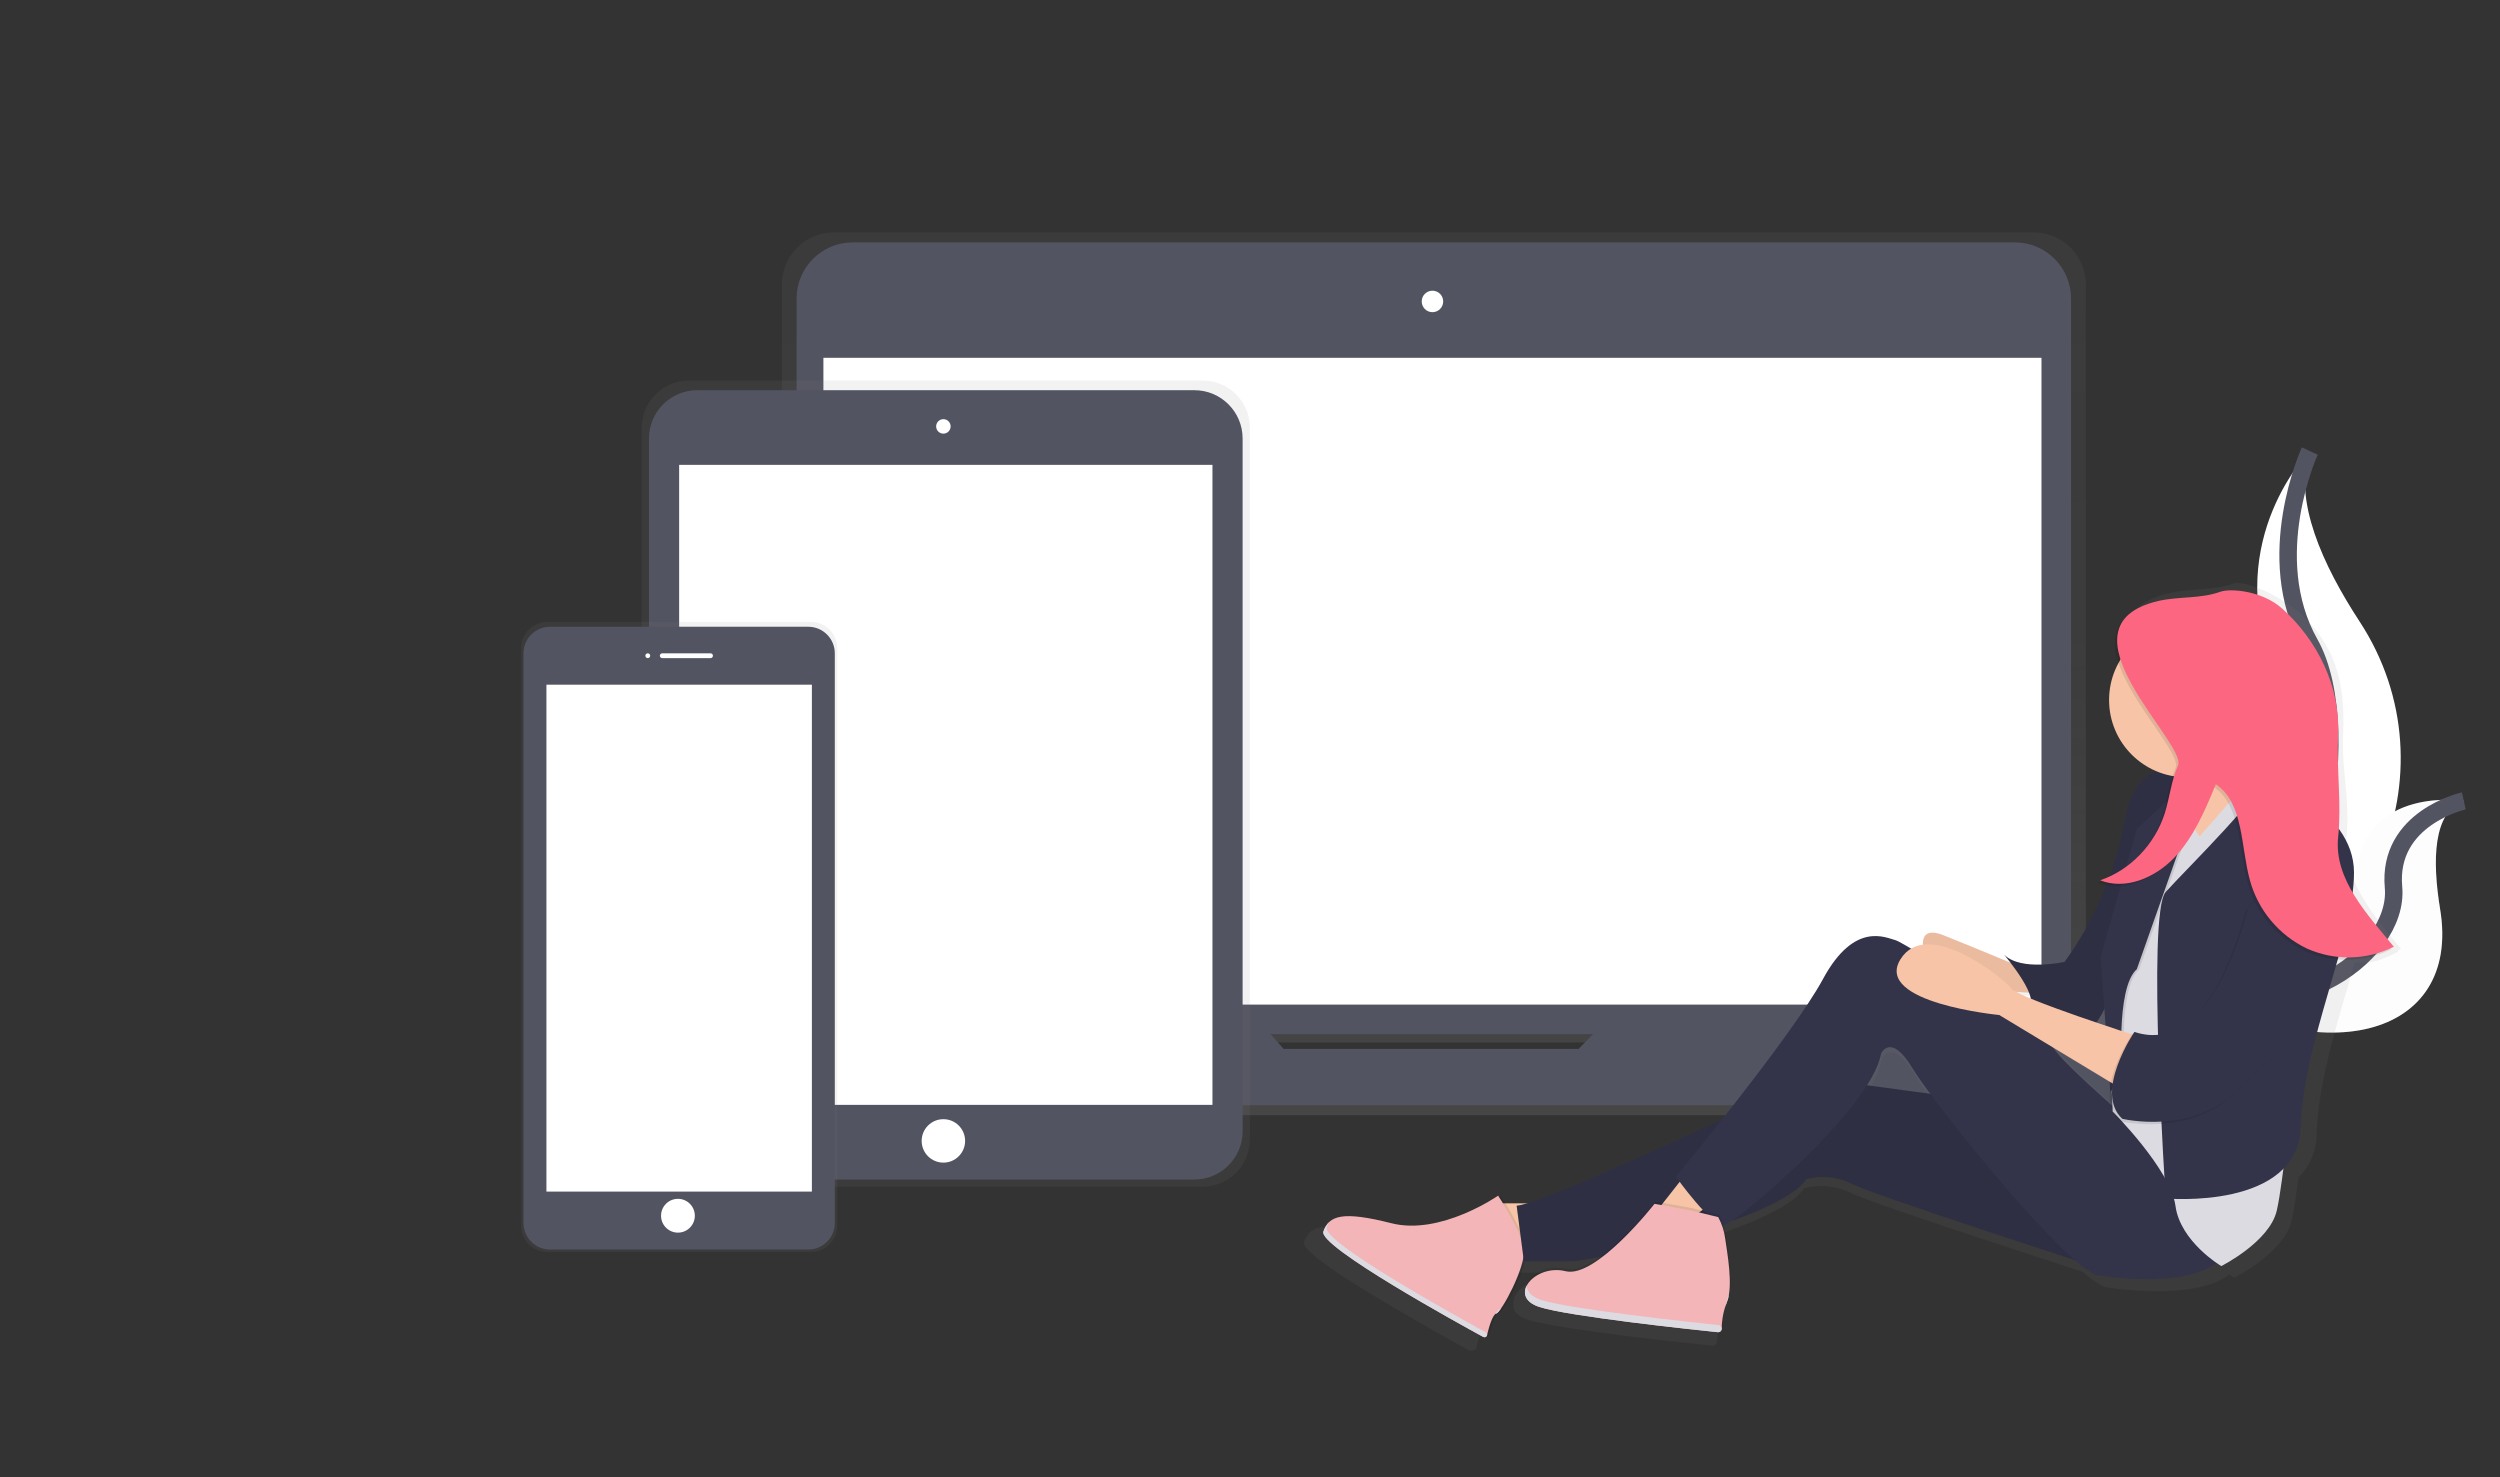 <svg width="286" height="169" viewBox="0 0 286 169" fill="none" xmlns="http://www.w3.org/2000/svg">
<rect x="0" y="0" width="286" height="169" fill="#333333" stroke="none"/>
<path d="M264.241 51.6C264.241 51.6 254.349 61.495 259.934 76.177C265.519 90.86 250.36 115.276 250.36 115.276C250.36 115.276 250.523 115.251 250.824 115.199C271.139 111.609 281.235 88.369 269.939 71.102C265.74 64.684 262.292 57.162 264.241 51.6Z" fill="white"/>
<path d="M264.241 51.6C264.241 51.6 258.656 63.728 264.241 73.623C269.825 83.517 265.199 111.286 250.36 115.276" stroke="#535461" stroke-width="2" stroke-miterlimit="10"/>
<path d="M281.859 91.622C281.859 91.622 270.571 89.824 269.544 99.942C268.517 110.06 247.84 111.463 247.84 111.463L248.227 111.719C265.298 122.928 281.63 118.861 279.146 103.987C278.243 98.442 278.317 92.884 281.859 91.622Z" fill="white"/>
<path opacity="0.2" d="M281.859 91.622C281.859 91.622 270.571 89.824 269.544 99.942C268.517 110.06 247.84 111.463 247.84 111.463L248.227 111.719C265.298 122.928 281.63 118.861 279.146 103.987C278.243 98.442 278.317 92.884 281.859 91.622Z" fill="#F5F5F5"/>
<path d="M281.859 91.622C281.859 91.622 273.097 93.555 273.818 101.513C274.538 109.472 260.807 119.034 247.84 111.454" stroke="#535461" stroke-width="2" stroke-miterlimit="10"/>
<path d="M255.735 115.958H238.001C238.409 115.137 238.621 114.233 238.62 113.316V32.527C238.62 30.952 237.994 29.441 236.88 28.327C235.767 27.213 234.256 26.587 232.682 26.587H95.385C94.605 26.587 93.832 26.74 93.112 27.038C92.391 27.337 91.736 27.774 91.184 28.326C90.633 28.878 90.195 29.532 89.896 30.253C89.598 30.974 89.444 31.747 89.444 32.527V113.318C89.443 114.235 89.654 115.14 90.062 115.961H71.702C71.285 115.961 70.885 116.127 70.591 116.421C70.296 116.716 70.131 117.116 70.131 117.532V118.8C70.133 121.129 71.059 123.362 72.707 125.008C74.354 126.654 76.587 127.578 78.915 127.578H248.522C250.852 127.578 253.086 126.653 254.733 125.005C256.381 123.357 257.306 121.122 257.306 118.792V117.524C257.305 117.108 257.139 116.71 256.844 116.417C256.55 116.123 256.151 115.958 255.735 115.958ZM146.445 120.984L144.933 119.258H182.676L180.992 120.987L146.445 120.984Z" fill="url(#paint0_linear)"/>
<path d="M230.503 27.73H97.552C94.006 27.73 91.131 30.606 91.131 34.154V111.88C91.131 115.427 94.006 118.303 97.552 118.303H230.503C234.05 118.303 236.925 115.427 236.925 111.88V34.154C236.925 30.606 234.05 27.73 230.503 27.73Z" fill="#535461"/>
<path d="M233.545 40.933H94.198V114.925H233.545V40.933Z" fill="white"/>
<path d="M163.873 35.714C164.551 35.714 165.101 35.163 165.101 34.485C165.101 33.806 164.551 33.256 163.873 33.256C163.195 33.256 162.645 33.806 162.645 34.485C162.645 35.163 163.195 35.714 163.873 35.714Z" fill="white"/>
<path d="M185.39 115.077L180.6 119.99H146.838L142.512 115.077H73.789C73.382 115.077 72.991 115.239 72.704 115.527C72.416 115.815 72.254 116.206 72.254 116.613V117.85C72.254 120.128 73.158 122.312 74.769 123.923C76.379 125.533 78.562 126.438 80.839 126.438H246.601C248.878 126.438 251.062 125.533 252.672 123.923C254.282 122.312 255.186 120.128 255.186 117.85V116.613C255.186 116.206 255.025 115.815 254.737 115.527C254.449 115.239 254.058 115.077 253.651 115.077H185.39Z" fill="#535461"/>
<path d="M137.592 43.534H78.81C77.382 43.533 76.012 44.098 75.001 45.107C73.99 46.116 73.421 47.485 73.418 48.913V130.376C73.421 131.804 73.99 133.173 75.001 134.182C76.012 135.191 77.382 135.756 78.81 135.755H137.592C139.02 135.756 140.39 135.191 141.401 134.182C142.412 133.173 142.981 131.804 142.983 130.376V48.913C142.981 47.485 142.412 46.116 141.401 45.107C140.39 44.098 139.02 43.533 137.592 43.534Z" fill="url(#paint1_linear)"/>
<path d="M136.634 44.639H79.765C76.716 44.639 74.244 47.111 74.244 50.161V129.415C74.244 132.465 76.716 134.938 79.765 134.938H136.634C139.683 134.938 142.155 132.465 142.155 129.415V50.161C142.155 47.111 139.683 44.639 136.634 44.639Z" fill="#535461"/>
<path d="M138.704 53.18H77.695V126.396H138.704V53.18Z" fill="white"/>
<path d="M107.924 49.609C108.381 49.609 108.752 49.238 108.752 48.781C108.752 48.323 108.381 47.952 107.924 47.952C107.466 47.952 107.096 48.323 107.096 48.781C107.096 49.238 107.466 49.609 107.924 49.609Z" fill="white"/>
<path d="M107.924 133.005C109.296 133.005 110.408 131.892 110.408 130.519C110.408 129.147 109.296 128.034 107.924 128.034C106.551 128.034 105.439 129.147 105.439 130.519C105.439 131.892 106.551 133.005 107.924 133.005Z" fill="white"/>
<path d="M92.787 71.148H62.605C62.214 71.148 61.825 71.224 61.463 71.374C61.101 71.523 60.771 71.742 60.494 72.019C60.216 72.296 59.996 72.624 59.845 72.986C59.694 73.348 59.616 73.736 59.616 74.128V140.242C59.616 140.634 59.694 141.022 59.845 141.384C59.996 141.746 60.216 142.075 60.494 142.352C60.771 142.628 61.101 142.847 61.463 142.997C61.825 143.146 62.214 143.223 62.605 143.222H92.787C93.179 143.223 93.567 143.146 93.93 142.997C94.292 142.847 94.621 142.628 94.899 142.352C95.177 142.075 95.397 141.746 95.548 141.384C95.698 141.022 95.776 140.634 95.777 140.242V74.128C95.776 73.736 95.698 73.348 95.548 72.986C95.397 72.624 95.177 72.296 94.899 72.019C94.621 71.742 94.292 71.523 93.93 71.374C93.567 71.224 93.179 71.148 92.787 71.148V71.148Z" fill="url(#paint2_linear)"/>
<path d="M92.465 71.701H62.926C61.249 71.701 59.889 73.061 59.889 74.738V139.908C59.889 141.586 61.249 142.946 62.926 142.946H92.465C94.142 142.946 95.501 141.586 95.501 139.908V74.738C95.501 73.061 94.142 71.701 92.465 71.701Z" fill="#535461"/>
<path d="M92.879 78.328H62.512V136.318H92.879V78.328Z" fill="white"/>
<path d="M74.106 75.291C74.259 75.291 74.382 75.167 74.382 75.014C74.382 74.862 74.259 74.738 74.106 74.738C73.954 74.738 73.83 74.862 73.83 75.014C73.83 75.167 73.954 75.291 74.106 75.291Z" fill="white"/>
<path d="M81.284 74.738H75.762C75.61 74.738 75.486 74.862 75.486 75.014C75.486 75.167 75.61 75.291 75.762 75.291H81.284C81.436 75.291 81.56 75.167 81.56 75.014C81.56 74.862 81.436 74.738 81.284 74.738Z" fill="white"/>
<path d="M77.557 141.013C78.624 141.013 79.489 140.147 79.489 139.08C79.489 138.012 78.624 137.147 77.557 137.147C76.49 137.147 75.624 138.012 75.624 139.08C75.624 140.147 76.49 141.013 77.557 141.013Z" fill="white"/>
<path d="M274.682 108.552C271.626 104.844 267.924 100.583 268.443 95.648C268.862 91.652 267.857 87.957 268.056 83.948C268.332 78.251 267.189 73.791 263.087 70.141C260.691 68.006 256.685 66.33 255.493 66.758C253.13 67.603 250.551 67.28 248.119 67.862C246.272 68.293 245.044 68.967 244.282 69.795C242.75 71.176 242.725 73.109 243.423 75.166C242.814 76.283 242.446 77.516 242.343 78.784C242.241 80.052 242.406 81.327 242.829 82.527C243.252 83.727 243.922 84.825 244.796 85.749C245.67 86.673 246.729 87.403 247.904 87.891C246.2 88.603 244.729 90.244 244.155 93.574C243.756 95.861 243.152 98.108 242.352 100.287C241.992 100.455 241.624 100.604 241.248 100.732C241.331 100.765 241.416 100.787 241.499 100.817C241.32 100.886 241.143 100.955 240.947 101.016C241.273 101.144 241.611 101.242 241.955 101.309C239.746 106.89 236.985 110.347 236.985 110.347C236.985 110.347 231.837 111.485 229.835 109.494C229.835 109.494 230.161 109.875 230.603 110.447C228.646 109.635 225.432 108.309 222.685 107.218C220.692 106.426 220.182 107.218 220.201 108.323C219.714 108.384 219.245 108.542 218.821 108.787C218.232 108.408 217.614 108.075 216.974 107.793C215.831 107.517 212.112 105.517 208.394 112.341C206.229 116.309 200.681 123.552 196.415 128.909C188.12 132.726 177.32 137.558 173.306 138.773H170.733C170.397 138.221 170.162 137.873 170.162 137.873L169.963 138.006L169.878 137.873C169.878 137.873 164.826 141.372 159.696 141.399C158.967 141.389 158.241 141.297 157.532 141.123C155.174 140.53 153.513 140.264 152.326 140.295C150.92 140.27 150.117 140.604 149.631 141.234C149.566 141.316 149.506 141.403 149.452 141.493V141.493C149.397 141.583 149.348 141.675 149.303 141.769V141.769C149.258 141.869 149.214 141.974 149.176 142.082C149.16 142.178 149.166 142.276 149.194 142.369C149.221 142.463 149.27 142.548 149.336 142.62C149.405 142.717 149.479 142.809 149.559 142.896L149.703 143.051C150.349 143.719 151.525 144.605 152.988 145.594C153.41 145.87 153.858 146.174 154.324 146.475L155.21 147.027L156.003 147.522L156.32 147.718L156.674 147.933L157.306 148.317L157.681 148.543L158.391 148.966L158.965 149.305C160.467 150.192 161.963 151.051 163.313 151.813L164.257 152.376L164.348 152.426L164.955 152.766L166.004 153.348L166.725 153.746L167.062 153.931L167.423 154.13L167.495 154.168L168.125 154.511C168.254 154.533 168.387 154.526 168.513 154.492C168.64 154.457 168.758 154.396 168.859 154.312C169.041 153.539 169.486 151.882 169.963 151.755C170.441 151.628 172.508 148.013 173.091 145.594H178.673C179.772 145.5 180.864 145.332 181.941 145.091C180.5 146.119 179.073 146.765 177.963 146.489C175.617 145.906 173.395 147.337 173.171 148.748C173.171 148.778 173.152 148.806 173.143 148.836C173.135 148.866 173.13 148.894 173.124 148.922C173.119 148.949 173.107 148.991 173.102 149.027C173.096 149.062 173.102 149.085 173.102 149.115C173.102 149.145 173.102 149.184 173.102 149.22C173.102 149.256 173.102 149.278 173.102 149.305C173.102 149.333 173.102 149.377 173.102 149.413C173.102 149.449 173.102 149.468 173.102 149.496C173.102 149.524 173.119 149.571 173.13 149.609C173.141 149.648 173.13 149.659 173.149 149.681C173.166 149.731 173.187 149.78 173.21 149.827L173.223 149.863C173.254 149.924 173.289 149.982 173.328 150.037L173.373 150.095C173.4 150.134 173.43 150.173 173.464 150.208L173.527 150.272C173.56 150.305 173.596 150.338 173.632 150.371L173.709 150.435L173.834 150.526L173.925 150.587L174.074 150.675L174.173 150.728L174.361 150.816L174.455 150.857C174.554 150.899 174.659 150.937 174.772 150.973C174.952 151.031 175.164 151.092 175.404 151.153L175.644 151.211L175.995 151.291L176.18 151.332C176.419 151.384 176.673 151.435 176.942 151.487L177.315 151.556L177.618 151.611L178.317 151.733C178.753 151.807 179.208 151.882 179.697 151.954L180.901 152.136L182.469 152.36L182.817 152.407L183.369 152.484L184.178 152.592L184.73 152.663L186.162 152.846L186.61 152.901L187.512 153.011C188.699 153.155 189.848 153.287 190.905 153.406L192.128 153.544L192.747 153.613L193.023 153.641L193.762 153.721L194.174 153.765L194.682 153.818L195.397 153.892H195.474L195.932 153.939C195.99 153.945 196.048 153.939 196.103 153.922C196.158 153.904 196.209 153.876 196.252 153.838C196.295 153.799 196.33 153.753 196.355 153.7C196.379 153.648 196.392 153.591 196.393 153.533C196.393 153.519 196.393 153.503 196.393 153.486C196.435 153.422 196.458 153.347 196.46 153.271C196.472 152.59 196.558 151.912 196.716 151.249C196.747 151.136 196.783 151.02 196.821 150.904L196.865 150.772C196.915 150.631 196.965 150.496 197.023 150.344C197.064 150.241 197.1 150.136 197.13 150.029C197.13 149.996 197.15 149.963 197.161 149.927C197.172 149.891 197.188 149.814 197.199 149.756C197.774 147.792 197.081 144.131 196.882 142.692C196.818 142.232 196.713 141.779 196.567 141.339C196.603 141.342 196.639 141.342 196.675 141.339C196.971 141.23 197.25 141.078 197.503 140.889C201.721 139.384 205.277 137.663 206.401 135.94C208.22 135.46 210.153 135.662 211.833 136.509C214.017 137.594 230.537 142.987 238.228 145.478C239.608 146.668 240.69 147.364 241.289 147.312C241.289 147.312 251.081 148.897 255.018 145.804C255.368 146.047 255.589 146.177 255.589 146.177C255.589 146.177 261.309 143.335 262.168 139.638C262.444 138.439 262.695 136.672 262.952 134.717C264.279 133.379 265.025 131.572 265.028 129.688C265.207 123.48 267.612 116.389 269.395 110.082C271.559 110.253 272.396 109.845 274.381 108.864L274.292 108.751C274.433 108.668 274.557 108.613 274.682 108.552ZM241.888 117.85L240.784 117.483C241.154 116.988 241.474 116.457 241.736 115.898L241.888 117.85ZM235.735 120.462L242.36 124.439L242.418 125.248C242.338 125.864 242.356 126.488 242.474 127.098C239.553 124.502 236.135 121.351 235.732 120.459L235.735 120.462ZM233.029 114.663C232.306 114.365 231.707 114.094 231.296 113.871C231.848 113.909 232.372 113.942 232.831 113.967C232.921 114.192 232.988 114.425 233.029 114.663V114.663ZM215.284 121.144C215.284 121.144 216.427 118.587 219.003 122.851C219.403 123.514 220.14 124.568 221.115 125.875L213.617 124.872C214.5 123.503 215.094 122.23 215.284 121.147V121.144Z" fill="url(#paint3_linear)"/>
<path d="M231.754 110.872C231.754 110.872 226.509 108.662 222.368 107.006C218.227 105.349 220.711 110.872 220.711 110.872C220.711 110.872 227.613 112.805 227.613 113.081C227.613 113.357 233.41 113.633 233.41 113.633L231.754 110.872Z" fill="#F7C4A7"/>
<path opacity="0.05" d="M231.754 110.872C231.754 110.872 226.509 108.662 222.368 107.006C218.227 105.349 220.711 110.872 220.711 110.872C220.711 110.872 227.613 112.805 227.613 113.081C227.613 113.357 233.41 113.633 233.41 113.633L231.754 110.872Z" fill="black"/>
<path d="M254.115 89.056C254.115 89.056 244.728 84.086 243.072 93.751C241.416 103.416 236.171 110.043 236.171 110.043C236.171 110.043 231.201 111.148 229.269 109.215C229.269 109.215 233.962 114.738 231.754 115.29C231.754 115.29 236.723 118.88 238.931 117.775C241.14 116.671 242.796 109.215 243.624 107.282C244.452 105.349 247.489 88.504 254.115 89.056Z" fill="#33344A"/>
<path opacity="0.1" d="M254.115 89.056C254.115 89.056 244.728 84.086 243.072 93.751C241.416 103.416 236.171 110.043 236.171 110.043C236.171 110.043 231.201 111.148 229.269 109.215C229.269 109.215 233.962 114.738 231.754 115.29C231.754 115.29 236.723 118.88 238.931 117.775C241.14 116.671 242.796 109.215 243.624 107.282C244.452 105.349 247.489 88.504 254.115 89.056Z" fill="black"/>
<path d="M248.87 85.743C248.87 85.743 254.667 92.37 254.943 97.893C255.219 103.416 261.568 92.094 262.121 91.818C262.673 91.542 256.599 82.153 256.047 79.115C255.495 76.078 248.87 85.743 248.87 85.743Z" fill="#F7C4A7"/>
<path d="M252.873 88.573L249.215 91.887L250.94 98.859L255.633 94.441L255.081 90.023L252.873 88.573Z" fill="#F7C4A7"/>
<path d="M176.542 137.658H170.192L172.677 143.733L178.75 142.076L176.542 137.658Z" fill="#F7C4A7"/>
<path opacity="0.1" d="M171.661 136.782C171.661 136.782 165.085 141.364 159.467 139.939C153.849 138.514 152.323 139.047 151.668 140.886C151.064 142.579 167.36 151.531 169.957 152.945C169.998 152.967 170.042 152.98 170.088 152.981C170.134 152.983 170.18 152.975 170.222 152.956C170.264 152.937 170.301 152.909 170.33 152.874C170.36 152.838 170.38 152.796 170.391 152.752C170.567 152.001 170.995 150.391 171.454 150.266C172.05 150.106 174.766 145.02 174.617 143.02C174.468 141.021 171.661 136.782 171.661 136.782Z" fill="black"/>
<path d="M171.385 136.782C171.385 136.782 164.809 141.364 159.191 139.939C153.573 138.514 152.047 139.047 151.392 140.886C150.788 142.579 167.084 151.531 169.681 152.945C169.722 152.967 169.767 152.98 169.813 152.981C169.858 152.983 169.904 152.975 169.946 152.956C169.988 152.937 170.025 152.909 170.054 152.874C170.084 152.838 170.104 152.796 170.115 152.752C170.292 152.001 170.719 150.391 171.178 150.266C171.774 150.106 174.491 145.02 174.341 143.02C174.192 141.021 171.385 136.782 171.385 136.782Z" fill="#F3B5B7"/>
<path d="M225.681 125.784L207.184 123.298C207.184 123.298 177.094 137.658 173.505 137.934L174.333 144.285H179.854C182.063 144.285 203.596 139.591 206.632 134.896C208.389 134.429 210.256 134.626 211.877 135.449C214.638 136.829 241.14 145.39 241.14 145.39L225.681 125.784Z" fill="#33344A"/>
<path opacity="0.1" d="M225.681 125.784L207.184 123.298C207.184 123.298 177.094 137.658 173.505 137.934L174.333 144.285H179.854C182.063 144.285 203.596 139.591 206.632 134.896C208.389 134.429 210.256 134.626 211.877 135.449C214.638 136.829 241.14 145.39 241.14 145.39L225.681 125.784Z" fill="black"/>
<path d="M192.829 134.344L189.792 138.21L192.829 139.867L197.246 136.553L192.829 134.344Z" fill="#F7C4A7"/>
<path d="M245.557 129.926C245.557 129.926 235.618 121.415 234.931 119.871C234.244 118.328 217.951 107.834 216.846 107.558C215.742 107.282 212.153 105.349 208.564 111.976C204.976 118.604 191.725 134.62 191.725 134.62C191.725 134.62 195.866 140.419 197.246 140.143C198.626 139.867 214.086 126.888 215.19 120.537C215.19 120.537 216.294 118.052 218.779 122.194C221.263 126.336 237.275 146.218 240.312 145.942C240.312 145.942 252.182 147.875 254.667 143.181C257.151 138.486 245.557 129.926 245.557 129.926Z" fill="#33344A"/>
<path d="M251.216 89.471C251.216 89.471 247.766 90.989 247.49 97.341C247.213 103.692 241.14 114.462 241.14 114.462L241.692 127.164C241.692 127.164 248.318 133.792 248.87 137.934C249.422 142.076 254.115 144.837 254.115 144.837C254.115 144.837 259.636 142.076 260.464 138.486C261.293 134.896 261.845 126.06 263.225 122.746C264.605 119.432 263.777 98.721 263.777 98.721L259.636 91.542L257.428 89.056L251.63 95.684C251.63 95.684 248.456 91.404 251.216 89.471Z" fill="#DDDBE2"/>
<path opacity="0.1" d="M243.072 123.022C243.072 123.022 242.244 113.081 244.729 110.872L249.698 96.788C249.698 96.788 251.492 90.023 251.216 89.471C250.94 88.918 244.729 94.855 244.729 94.855L240.588 109.491L241.692 124.955L243.072 123.022Z" fill="black"/>
<path d="M242.796 123.022C242.796 123.022 241.968 113.081 244.452 110.872L249.422 96.788C249.422 96.788 251.354 89.885 251.078 89.332C250.802 88.78 244.452 94.855 244.452 94.855L240.312 109.491L241.416 124.955L242.796 123.022Z" fill="#33344A"/>
<path d="M244.728 118.604C244.728 118.604 230.925 114.185 230.097 113.081C229.269 111.976 220.435 104.797 217.398 109.767C214.362 114.738 228.717 116.118 228.717 116.118L243.348 124.955L244.728 118.604Z" fill="#F7C4A7"/>
<path opacity="0.1" d="M193.428 138.185L189.342 137.451C189.342 137.451 182.651 146.025 179.164 145.155C175.677 144.285 172.47 148.038 176.152 149.242C179.479 150.33 193.845 151.851 196.581 152.133C196.636 152.139 196.692 152.133 196.745 152.116C196.798 152.099 196.847 152.071 196.889 152.034C196.931 151.998 196.964 151.952 196.988 151.902C197.011 151.851 197.024 151.797 197.025 151.741C197.046 150.674 197.261 149.619 197.66 148.629C198.397 146.82 197.66 142.935 197.456 141.449C197.343 140.578 197.071 139.736 196.653 138.964L193.428 138.185Z" fill="black"/>
<path d="M193.359 138.453L189.273 137.719C189.273 137.719 182.582 146.293 179.1 145.426C175.619 144.559 172.406 148.309 176.089 149.513C179.415 150.601 193.781 152.122 196.517 152.404C196.573 152.41 196.629 152.404 196.682 152.387C196.735 152.37 196.784 152.342 196.825 152.305C196.867 152.268 196.901 152.223 196.924 152.173C196.948 152.122 196.96 152.067 196.962 152.012C196.975 150.947 197.182 149.893 197.572 148.902C198.309 147.094 197.572 143.208 197.367 141.723C197.255 140.852 196.983 140.009 196.564 139.237L193.359 138.453Z" fill="#F3B5B7"/>
<path opacity="0.1" d="M250.94 88.918C255.819 88.918 259.774 84.962 259.774 80.082C259.774 75.201 255.819 71.245 250.94 71.245C246.061 71.245 242.106 75.201 242.106 80.082C242.106 84.962 246.061 88.918 250.94 88.918Z" fill="black"/>
<path d="M250.112 88.918C254.991 88.918 258.946 84.962 258.946 80.082C258.946 75.201 254.991 71.245 250.112 71.245C245.233 71.245 241.278 75.201 241.278 80.082C241.278 84.962 245.233 88.918 250.112 88.918Z" fill="#F7C4A7"/>
<path d="M258.808 88.78C258.808 88.78 269.298 92.37 269.298 99.826C269.298 107.282 263.501 119.156 263.225 128.821C262.949 138.486 247.765 137.105 247.765 137.105C247.765 137.105 245.557 104.52 247.765 102.035C249.974 99.55 259.912 89.885 258.808 88.78Z" fill="#33344A"/>
<path opacity="0.1" d="M256.875 104.244C256.875 104.244 253.01 121.365 243.9 118.328C243.9 118.328 239.207 125.231 242.52 128.269C242.52 128.269 250.526 130.202 255.771 124.955C261.016 119.708 264.881 117.775 265.709 111.424C266.537 105.073 267.089 96.236 264.329 97.064C261.568 97.893 256.875 104.244 256.875 104.244Z" fill="black"/>
<path d="M257.152 103.968C257.152 103.968 253.287 121.089 244.177 118.051C244.177 118.051 239.484 124.955 242.796 127.993C242.796 127.993 250.802 129.926 256.047 124.679C261.292 119.432 265.157 117.499 265.986 111.148C266.814 104.797 267.366 95.96 264.605 96.788C261.845 97.617 257.152 103.968 257.152 103.968Z" fill="#33344A"/>
<path d="M197.809 148.013C197.809 148.038 197.793 148.068 197.784 148.09C197.594 148.563 197.449 149.052 197.351 149.551C197.417 149.336 197.495 149.115 197.583 148.894C197.692 148.61 197.768 148.314 197.809 148.013Z" fill="#DDDBE2"/>
<path d="M176.29 148.706C175.153 148.333 174.675 147.72 174.656 147.074C174.187 147.974 174.482 148.985 176.089 149.51C179.415 150.598 193.784 152.119 196.517 152.401C196.573 152.407 196.629 152.401 196.682 152.384C196.736 152.367 196.785 152.339 196.826 152.301C196.868 152.264 196.902 152.219 196.925 152.168C196.948 152.117 196.961 152.062 196.962 152.006V152.006C196.964 151.905 196.928 151.806 196.861 151.73C196.794 151.654 196.701 151.606 196.6 151.595C193.602 151.274 179.573 149.778 176.29 148.706Z" fill="#DDDBE2"/>
<path d="M151.773 140.4C151.847 140.196 151.939 140 152.049 139.814C151.752 140.115 151.53 140.483 151.401 140.886C150.796 142.579 167.092 151.531 169.69 152.945C169.73 152.967 169.775 152.979 169.821 152.981C169.867 152.983 169.913 152.974 169.955 152.955C169.997 152.936 170.034 152.907 170.063 152.872C170.093 152.836 170.113 152.794 170.123 152.749V152.749C170.139 152.685 170.133 152.618 170.106 152.558C170.08 152.499 170.034 152.449 169.977 152.418C167.106 150.846 151.177 142.073 151.773 140.4Z" fill="#DDDBE2"/>
<path d="M171.556 149.783C171.41 149.822 171.266 150.018 171.131 150.286L171.175 150.269C171.296 150.236 171.504 149.993 171.755 149.634C171.701 149.699 171.633 149.75 171.556 149.783V149.783Z" fill="#DDDBE2"/>
<path opacity="0.1" d="M248.886 87.861C248.108 89.578 247.945 91.514 247.374 93.315C246.239 96.885 243.393 99.84 239.983 100.98C242.852 102.124 246.236 100.726 248.453 98.407C250.67 96.087 251.97 93 253.215 89.995C256.434 92.16 256.042 97.136 257.124 101.011C257.589 102.696 258.409 104.263 259.531 105.604C260.652 106.945 262.049 108.029 263.625 108.784C265.197 109.489 266.905 109.837 268.627 109.802C270.349 109.767 272.041 109.351 273.583 108.583C270.632 104.993 266.43 100.041 266.93 95.248C267.336 91.365 264.55 88.399 264.741 84.503C265.017 78.98 262.902 76.174 258.943 72.629C256.63 70.555 260.271 67.63 257.287 68.487C256.114 68.823 254.877 67.567 253.726 67.981C251.445 68.81 248.955 68.489 246.609 69.041C234.412 71.908 250.024 85.353 248.886 87.861Z" fill="black"/>
<path d="M249.162 87.585C248.384 89.302 248.221 91.238 247.649 93.038C246.515 96.609 243.669 99.564 240.259 100.704C243.128 101.847 246.512 100.45 248.729 98.13C250.946 95.811 252.246 92.724 253.491 89.719C256.71 91.884 256.318 96.86 257.4 100.734C257.864 102.42 258.685 103.986 259.807 105.327C260.928 106.668 262.325 107.753 263.901 108.508C265.473 109.213 267.181 109.561 268.903 109.526C270.625 109.491 272.317 109.075 273.859 108.306C270.908 104.716 266.982 100.594 267.482 95.8C267.888 91.917 267.283 87.927 267.482 84.033C267.758 78.51 265.05 73.175 261.088 69.63C258.775 67.556 255.161 67.291 254.007 67.697C251.727 68.525 249.237 68.205 246.89 68.757C234.688 71.632 250.3 85.077 249.162 87.585Z" fill="#FC6681"/>
<defs>
<linearGradient id="paint0_linear" x1="163.719" y1="127.584" x2="163.719" y2="26.584" gradientUnits="userSpaceOnUse">
<stop stop-color="#808080" stop-opacity="0.25"/>
<stop offset="0.54" stop-color="#808080" stop-opacity="0.12"/>
<stop offset="1" stop-color="#808080" stop-opacity="0.1"/>
</linearGradient>
<linearGradient id="paint1_linear" x1="33043" y1="58663.8" x2="33043" y2="27862" gradientUnits="userSpaceOnUse">
<stop stop-color="#808080" stop-opacity="0.25"/>
<stop offset="0.54" stop-color="#808080" stop-opacity="0.12"/>
<stop offset="1" stop-color="#808080" stop-opacity="0.1"/>
</linearGradient>
<linearGradient id="paint2_linear" x1="13202.1" y1="47830.7" x2="13202.1" y2="29019.5" gradientUnits="userSpaceOnUse">
<stop stop-color="#808080" stop-opacity="0.25"/>
<stop offset="0.54" stop-color="#808080" stop-opacity="0.12"/>
<stop offset="1" stop-color="#808080" stop-opacity="0.1"/>
</linearGradient>
<linearGradient id="paint3_linear" x1="106797" y1="61871" x2="106797" y2="33926.2" gradientUnits="userSpaceOnUse">
<stop stop-color="#808080" stop-opacity="0.25"/>
<stop offset="0.54" stop-color="#808080" stop-opacity="0.12"/>
<stop offset="1" stop-color="#808080" stop-opacity="0.1"/>
</linearGradient>
</defs>
</svg>
